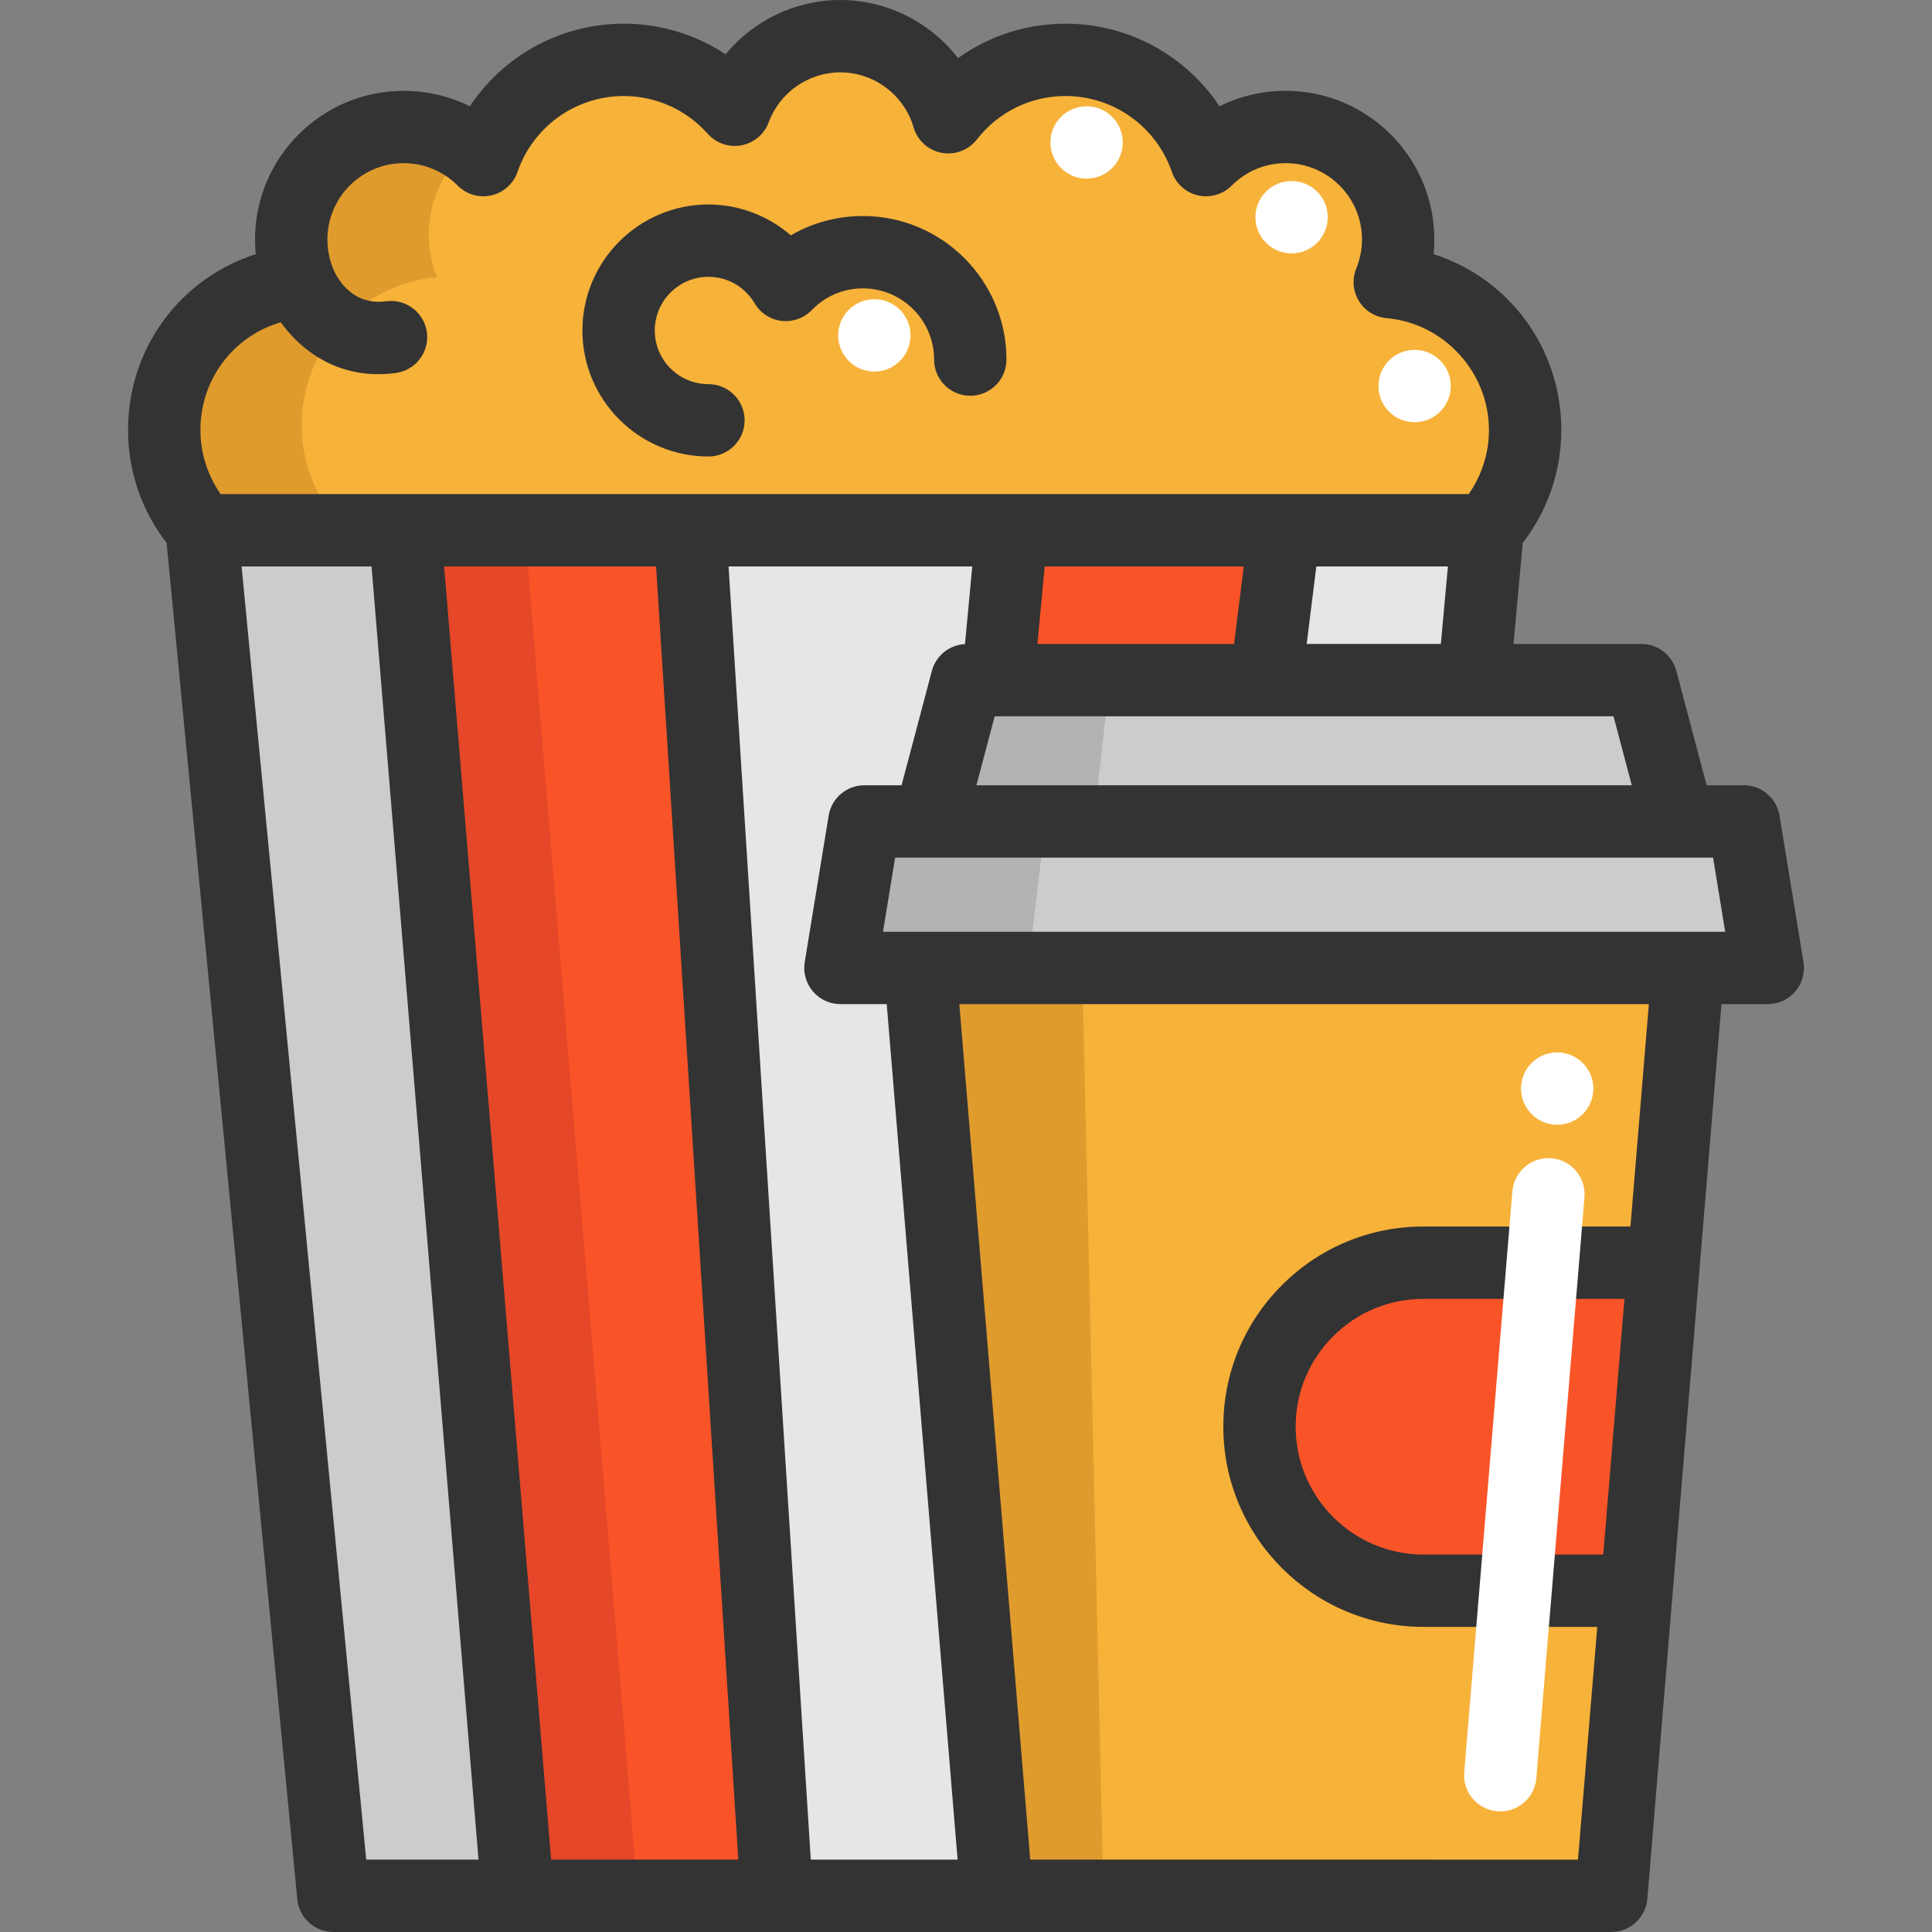 <?xml version="1.0" encoding="iso-8859-1"?>
<!-- Generator: Adobe Illustrator 19.0.0, SVG Export Plug-In . SVG Version: 6.00 Build 0)  -->
<svg version="1.1" id="Layer_1" xmlns="http://www.w3.org/2000/svg" xmlns:xlink="http://www.w3.org/1999/xlink" x="0px" y="0px"
	 viewBox="0 0 512 512" style="enable-background:new 0 0 512 512;" xml:space="preserve">
<rect x="0" y="0" width="512" height="512" fill="#808080" stroke="none"/>
<polygon style="fill:#CCCCCC;" points="462.136,217.687 468.476,256.523 447.384,256.523 243.822,256.523 222.73,256.523 
	229.071,217.687 246.302,217.687 444.891,217.687 "/>
<polygon style="fill:#B3B3B3;" points="277.097,217.687 272.428,256.523 268.162,256.523 226.996,256.523 222.73,256.523 
	224.012,217.687 227.497,217.687 267.657,217.687 "/>
<path style="fill:#F7B239;" d="M447.384,256.523l-6.468,78.106h-63.674c-12.004,0-22.869,4.858-30.731,12.732
	c-7.875,7.862-12.732,18.728-12.732,30.731c0,24.007,19.456,43.463,43.463,43.463h56.464l-6.698,80.854h-48.385H264.199
	l-20.377-245.887L447.384,256.523L447.384,256.523z"/>
<polygon style="fill:#E09B2D;" points="243.822,256.523 264.199,502.41 292.437,502.41 286.791,256.523 "/>
<polygon style="fill:#CCCCCC;" points="434.971,180.232 444.891,217.687 246.302,217.687 256.222,180.232 264.429,180.232 
	339.237,180.232 390.588,180.232 "/>
<polygon style="fill:#B3B3B3;" points="294.092,180.232 289.881,217.687 246.302,217.687 248.816,180.232 250.894,180.232 
	269.843,180.232 282.85,180.232 "/>
<path style="fill:#F95428;" d="M440.916,334.629l-7.21,86.927h-56.464c-24.007,0-43.463-19.456-43.463-43.463
	c0-12.004,4.858-22.869,12.732-30.731c7.862-7.875,18.728-12.732,30.731-12.732H440.916z"/>
<path style="fill:#F7B239;" d="M79.391,74.757c-1.432-3.49-2.212-7.312-2.212-11.313c0-16.439,13.333-29.785,29.798-29.785
	c8.245,0,15.711,3.349,21.105,8.769c5.318-15.455,19.968-26.564,37.225-26.564c11.71,0,22.217,5.101,29.414,13.218
	c4.206-11.377,15.148-19.495,27.97-19.495c13.576,0,25.017,9.076,28.622,21.489c7.197-9.255,18.434-15.212,31.063-15.212
	c17.257,0,31.933,11.109,37.238,26.564c5.395-5.42,12.86-8.769,21.118-8.769c16.452,0,29.798,13.346,29.798,29.785
	c0,4.001-0.805,7.823-2.237,11.313c20.108,1.764,35.883,18.625,35.883,39.194c0,10.239-3.912,19.571-10.329,26.577h-53.434h-75.575
	h-81.979h-75.575H53.85c-6.404-7.005-10.329-16.337-10.329-26.577C43.521,93.382,59.282,76.521,79.391,74.757z"/>
<path style="fill:#E09B2D;" d="M106.977,32.38c6.865,0,13.18,2.314,18.216,6.225c-7.044,5.446-11.582,13.972-11.582,23.56
	c0,4.001,0.78,7.823,2.212,11.313c-20.108,1.764-35.87,18.625-35.87,39.194c0,10.239,3.924,19.571,10.329,26.577H53.85
	c-6.404-7.005-10.329-16.337-10.329-26.577c0-20.568,15.762-37.43,35.87-39.194c-1.432-3.49-2.212-7.312-2.212-11.313
	C77.179,45.726,90.512,32.38,106.977,32.38z"/>
<polygon style="fill:#E6E6E6;" points="394.218,140.527 390.588,180.232 339.237,180.232 340.413,140.527 393.847,140.527 "/>
<polygon style="fill:#F95428;" points="340.413,140.527 339.237,180.232 264.429,180.232 264.838,140.527 "/>
<polygon style="fill:#E6E6E6;" points="264.838,140.527 264.429,180.232 256.222,180.232 246.302,217.687 229.071,217.687 
	222.73,256.523 243.822,256.523 264.199,502.41 264.186,502.41 261.093,502.41 205.869,502.41 182.859,140.527 "/>
<polygon style="fill:#F95428;" points="182.859,140.527 205.869,502.41 137.222,502.41 107.284,140.527 "/>
<polygon style="fill:#E54728;" points="107.284,140.527 137.222,502.41 169.053,502.41 139.114,140.527 "/>
<polygon style="fill:#CCCCCC;" points="107.284,140.527 137.222,502.41 88.339,502.41 53.466,140.527 53.85,140.527 "/>
<g>
	<path style="fill:#333333;" d="M187.742,120.977c5.296,0,9.587-4.293,9.587-9.587c0-5.295-4.291-9.587-9.587-9.587
		c-7.84,0-14.219-6.379-14.219-14.22s6.379-14.219,14.219-14.219c5.067,0,9.641,2.624,12.237,7.021
		c1.521,2.577,4.158,4.295,7.129,4.647c2.966,0.35,5.937-0.704,8.016-2.855c3.591-3.71,8.404-5.752,13.555-5.752
		c10.404,0,18.868,8.465,18.868,18.868c0,5.295,4.291,9.587,9.587,9.587s9.587-4.293,9.587-9.587
		c0-20.977-17.067-38.043-38.043-38.043c-6.83,0-13.365,1.779-19.096,5.121c-5.997-5.185-13.747-8.18-21.843-8.18
		c-18.413,0-33.394,14.981-33.394,33.394C154.348,105.997,169.328,120.977,187.742,120.977z"/>
	<path style="fill:#333333;" d="M477.937,254.973l-6.342-38.829c-0.758-4.637-4.764-8.042-9.462-8.042h-9.86l-8.033-30.321
		c-1.113-4.204-4.919-7.133-9.268-7.133h-33.88l2.448-26.777c6.613-8.542,10.222-19.015,10.222-29.914
		c0-21.801-13.954-40.252-33.843-46.593c0.128-1.295,0.192-2.6,0.192-3.913c0-21.715-17.667-39.382-39.383-39.382
		c-6.192,0-12.163,1.418-17.545,4.1c-8.921-13.447-24.134-21.895-40.806-21.895c-10.404,0-20.283,3.23-28.485,9.126
		C246.572,5.934,235.105,0,222.697,0c-11.94,0-23.051,5.473-30.415,14.384c-7.926-5.237-17.295-8.111-26.972-8.111
		c-16.668,0-31.879,8.45-40.797,21.899c-5.384-2.684-11.355-4.103-17.543-4.103c-21.715,0-39.382,17.667-39.382,39.382
		c0,1.313,0.064,2.618,0.19,3.91c-19.89,6.338-33.843,24.792-33.843,46.595c0,10.896,3.607,21.371,10.218,29.918l34.639,359.454
		c0.474,4.916,4.606,8.668,9.544,8.668L427.005,512c4.988,0,9.143-3.825,9.556-8.796l19.645-237.099h12.267
		c2.812,0,5.484-1.235,7.306-3.379C477.603,260.584,478.391,257.749,477.937,254.973z M432.438,208.102H258.764l4.842-18.279h163.99
		L432.438,208.102z M329.602,150.113l-2.557,20.534h-52.119l1.929-20.534H329.602z M346.283,170.648l2.557-20.534h34.875
		l-1.878,20.534H346.283z M74.406,85.408c4.865,6.767,13.401,13.751,25.835,13.751c1.494,0,3.046-0.101,4.653-0.316
		c5.248-0.699,8.936-5.521,8.236-10.77c-0.701-5.25-5.552-8.934-10.771-8.236c-9.526,1.268-13.343-6.853-14.028-8.542
		c-0.014-0.035-0.032-0.066-0.045-0.102c-0.009-0.022-0.014-0.046-0.023-0.068c-0.993-2.429-1.498-5.011-1.498-7.675
		c0-11.142,9.065-20.207,20.207-20.207c5.406,0,10.496,2.116,14.329,5.957c2.338,2.343,5.717,3.313,8.942,2.571
		c3.224-0.744,5.837-3.097,6.912-6.227c4.13-12.02,15.446-20.097,28.155-20.097c8.496,0,16.603,3.645,22.24,9.999
		c2.236,2.521,5.628,3.684,8.944,3.06c3.312-0.623,6.053-2.939,7.221-6.1c2.924-7.914,10.551-13.232,18.981-13.232
		c8.932,0,16.914,5.993,19.409,14.576c1.006,3.458,3.864,6.062,7.403,6.739c3.535,0.674,7.156-0.685,9.369-3.526
		c5.698-7.318,14.265-11.515,23.503-11.515c12.717,0,24.036,8.077,28.167,20.097c1.076,3.131,3.692,5.485,6.917,6.228
		c3.228,0.743,6.608-0.234,8.944-2.58c3.818-3.836,8.905-5.949,14.321-5.949c11.143,0,20.208,9.065,20.208,20.207
		c0,2.645-0.507,5.227-1.511,7.675c-1.154,2.82-0.9,6.021,0.685,8.622c1.586,2.603,4.314,4.295,7.35,4.561
		c15.21,1.332,27.125,14.354,27.125,29.647c0,6.128-1.9,12.021-5.36,16.983H58.469c-3.457-4.964-5.355-10.857-5.355-16.983
		C53.115,100.433,61.938,89.038,74.406,85.408z M173.862,150.113l21.79,342.708h-49.602l-28.352-342.708L173.862,150.113
		L173.862,150.113z M64.023,150.113h34.436l28.352,342.708H97.047L64.023,150.113z M193.078,150.113h64.584l-1.933,20.576
		c-4.137,0.216-7.699,3.05-8.771,7.091l-8.033,30.321h-9.86c-4.699,0-8.705,3.405-9.462,8.042l-6.342,38.829
		c-0.453,2.777,0.336,5.612,2.158,7.754c1.822,2.144,4.493,3.379,7.306,3.379h12.267l18.785,226.716h-38.91L193.078,150.113z
		 M424.88,411.967h-47.637c-18.679,0-33.876-15.197-33.876-33.876c0-9.056,3.523-17.56,9.93-23.957
		c6.385-6.397,14.89-9.919,23.946-9.919h53.251L424.88,411.967z M432.084,325.04h-54.84c-14.184,0-27.507,5.521-37.505,15.534
		c-10.025,10.008-15.546,23.331-15.546,37.516c0,29.252,23.799,53.051,53.051,53.051h46.048l-5.111,61.683h-39.557v-0.004H273.018
		l-18.785-226.716h182.732L432.084,325.04z M447.381,246.932H243.819h-9.814l3.21-19.654h9.09h198.59h9.09l3.21,19.654H447.381z"/>
</g>
<g>
	<path style="fill:#FFFFFF;" d="M397.598,480.04c-0.266,0-0.533-0.012-0.803-0.033c-5.277-0.437-9.2-5.07-8.763-10.347
		l12.76-153.948c0.438-5.277,5.079-9.19,10.347-8.763c5.277,0.437,9.2,5.07,8.763,10.347l-12.76,153.948
		C406.725,476.251,402.534,480.04,397.598,480.04z"/>
	<circle style="fill:#FFFFFF;" cx="231.712" cy="88.882" r="9.587"/>
	<circle style="fill:#FFFFFF;" cx="287.958" cy="37.749" r="9.587"/>
	<circle style="fill:#FFFFFF;" cx="342.287" cy="57.563" r="9.587"/>
	<circle style="fill:#FFFFFF;" cx="374.885" cy="102.305" r="9.587"/>
	<circle style="fill:#FFFFFF;" cx="412.672" cy="288.481" r="9.587"/>
</g>
<g>
</g>
<g>
</g>
<g>
</g>
<g>
</g>
<g>
</g>
<g>
</g>
<g>
</g>
<g>
</g>
<g>
</g>
<g>
</g>
<g>
</g>
<g>
</g>
<g>
</g>
<g>
</g>
<g>
</g>
</svg>
